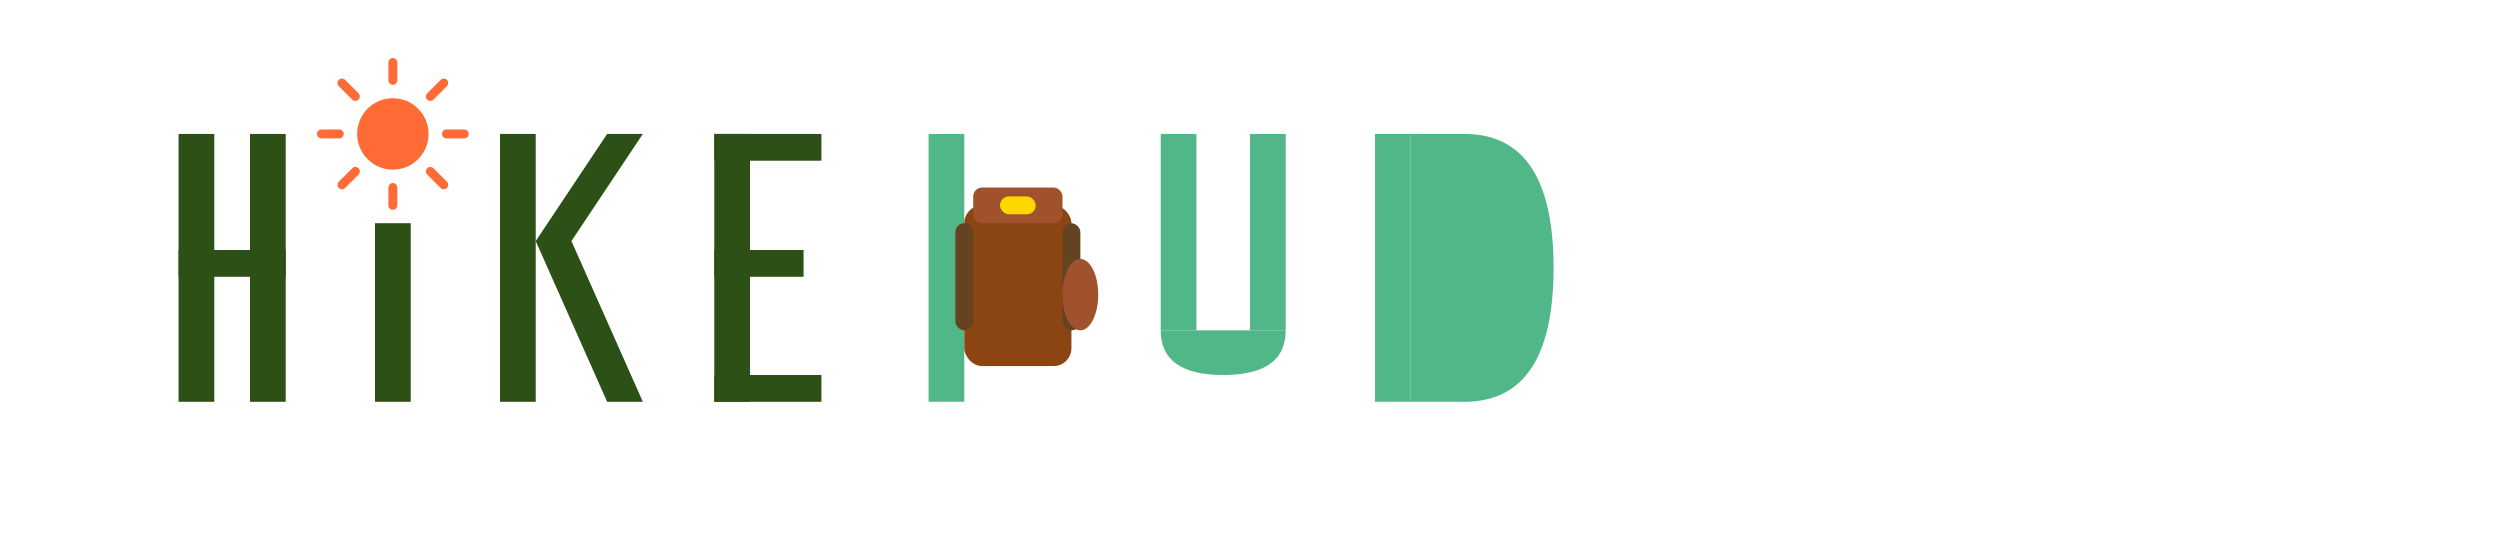 <svg viewBox="0 0 280 60" xmlns="http://www.w3.org/2000/svg">
  <!-- H -->
  <g fill="#2D5016">
    <rect x="20" y="15" width="4" height="30"/>
    <rect x="20" y="28" width="12" height="3"/>
    <rect x="28" y="15" width="4" height="30"/>
  </g>
  
  <!-- I with sun dot -->
  <g>
    <rect x="42" y="25" width="4" height="20" fill="#2D5016"/>
    <!-- Sun as the dot of I -->
    <g transform="translate(44, 15)">
      <!-- Sun rays -->
      <g stroke="#FF6B35" stroke-width="1" stroke-linecap="round">
        <line x1="0" y1="-6" x2="0" y2="-8"/>
        <line x1="4.2" y1="-4.2" x2="5.7" y2="-5.7"/>
        <line x1="6" y1="0" x2="8" y2="0"/>
        <line x1="4.2" y1="4.2" x2="5.7" y2="5.7"/>
        <line x1="0" y1="6" x2="0" y2="8"/>
        <line x1="-4.2" y1="4.2" x2="-5.7" y2="5.7"/>
        <line x1="-6" y1="0" x2="-8" y2="0"/>
        <line x1="-4.2" y1="-4.2" x2="-5.7" y2="-5.7"/>
      </g>
      <circle cx="0" cy="0" r="4" fill="#FF6B35"/>
    </g>
  </g>
  
  <!-- K -->
  <g fill="#2D5016">
    <rect x="56" y="15" width="4" height="30"/>
    <path d="M60 27 L68 15 L72 15 L64 27 L72 45 L68 45 Z"/>
  </g>
  
  <!-- E -->
  <g fill="#2D5016">
    <rect x="80" y="15" width="4" height="30"/>
    <rect x="80" y="15" width="12" height="3"/>
    <rect x="80" y="28" width="10" height="3"/>
    <rect x="80" y="42" width="12" height="3"/>
  </g>
  
  <!-- B with backpack -->
  <g fill="#52B788">
    <rect x="104" y="15" width="4" height="30"/>
    <!-- Backpack shape instead of regular B -->
    <g transform="translate(108, 15)">
      <!-- Main backpack body -->
      <rect x="0" y="8" width="12" height="18" rx="2" fill="#8B4513"/>
      <!-- Top flap -->
      <rect x="1" y="6" width="10" height="4" rx="1" fill="#A0522D"/>
      <!-- Straps -->
      <rect x="-1" y="10" width="2" height="12" rx="1" fill="#654321"/>
      <rect x="11" y="10" width="2" height="12" rx="1" fill="#654321"/>
      <!-- Buckle -->
      <rect x="4" y="7" width="4" height="2" rx="1" fill="#FFD700"/>
      <!-- Side pocket -->
      <ellipse cx="13" cy="18" rx="2" ry="4" fill="#A0522D"/>
    </g>
  </g>
  
  <!-- U -->
  <g fill="#52B788">
    <rect x="130" y="15" width="4" height="22"/>
    <path d="M130 37 Q130 42 137 42 Q144 42 144 37"/>
    <rect x="140" y="15" width="4" height="22"/>
  </g>
  
  <!-- D -->
  <g fill="#52B788">
    <rect x="154" y="15" width="4" height="30"/>
    <path d="M158 15 L164 15 Q174 15 174 30 Q174 45 164 45 L158 45 Z"/>
  </g>
</svg>